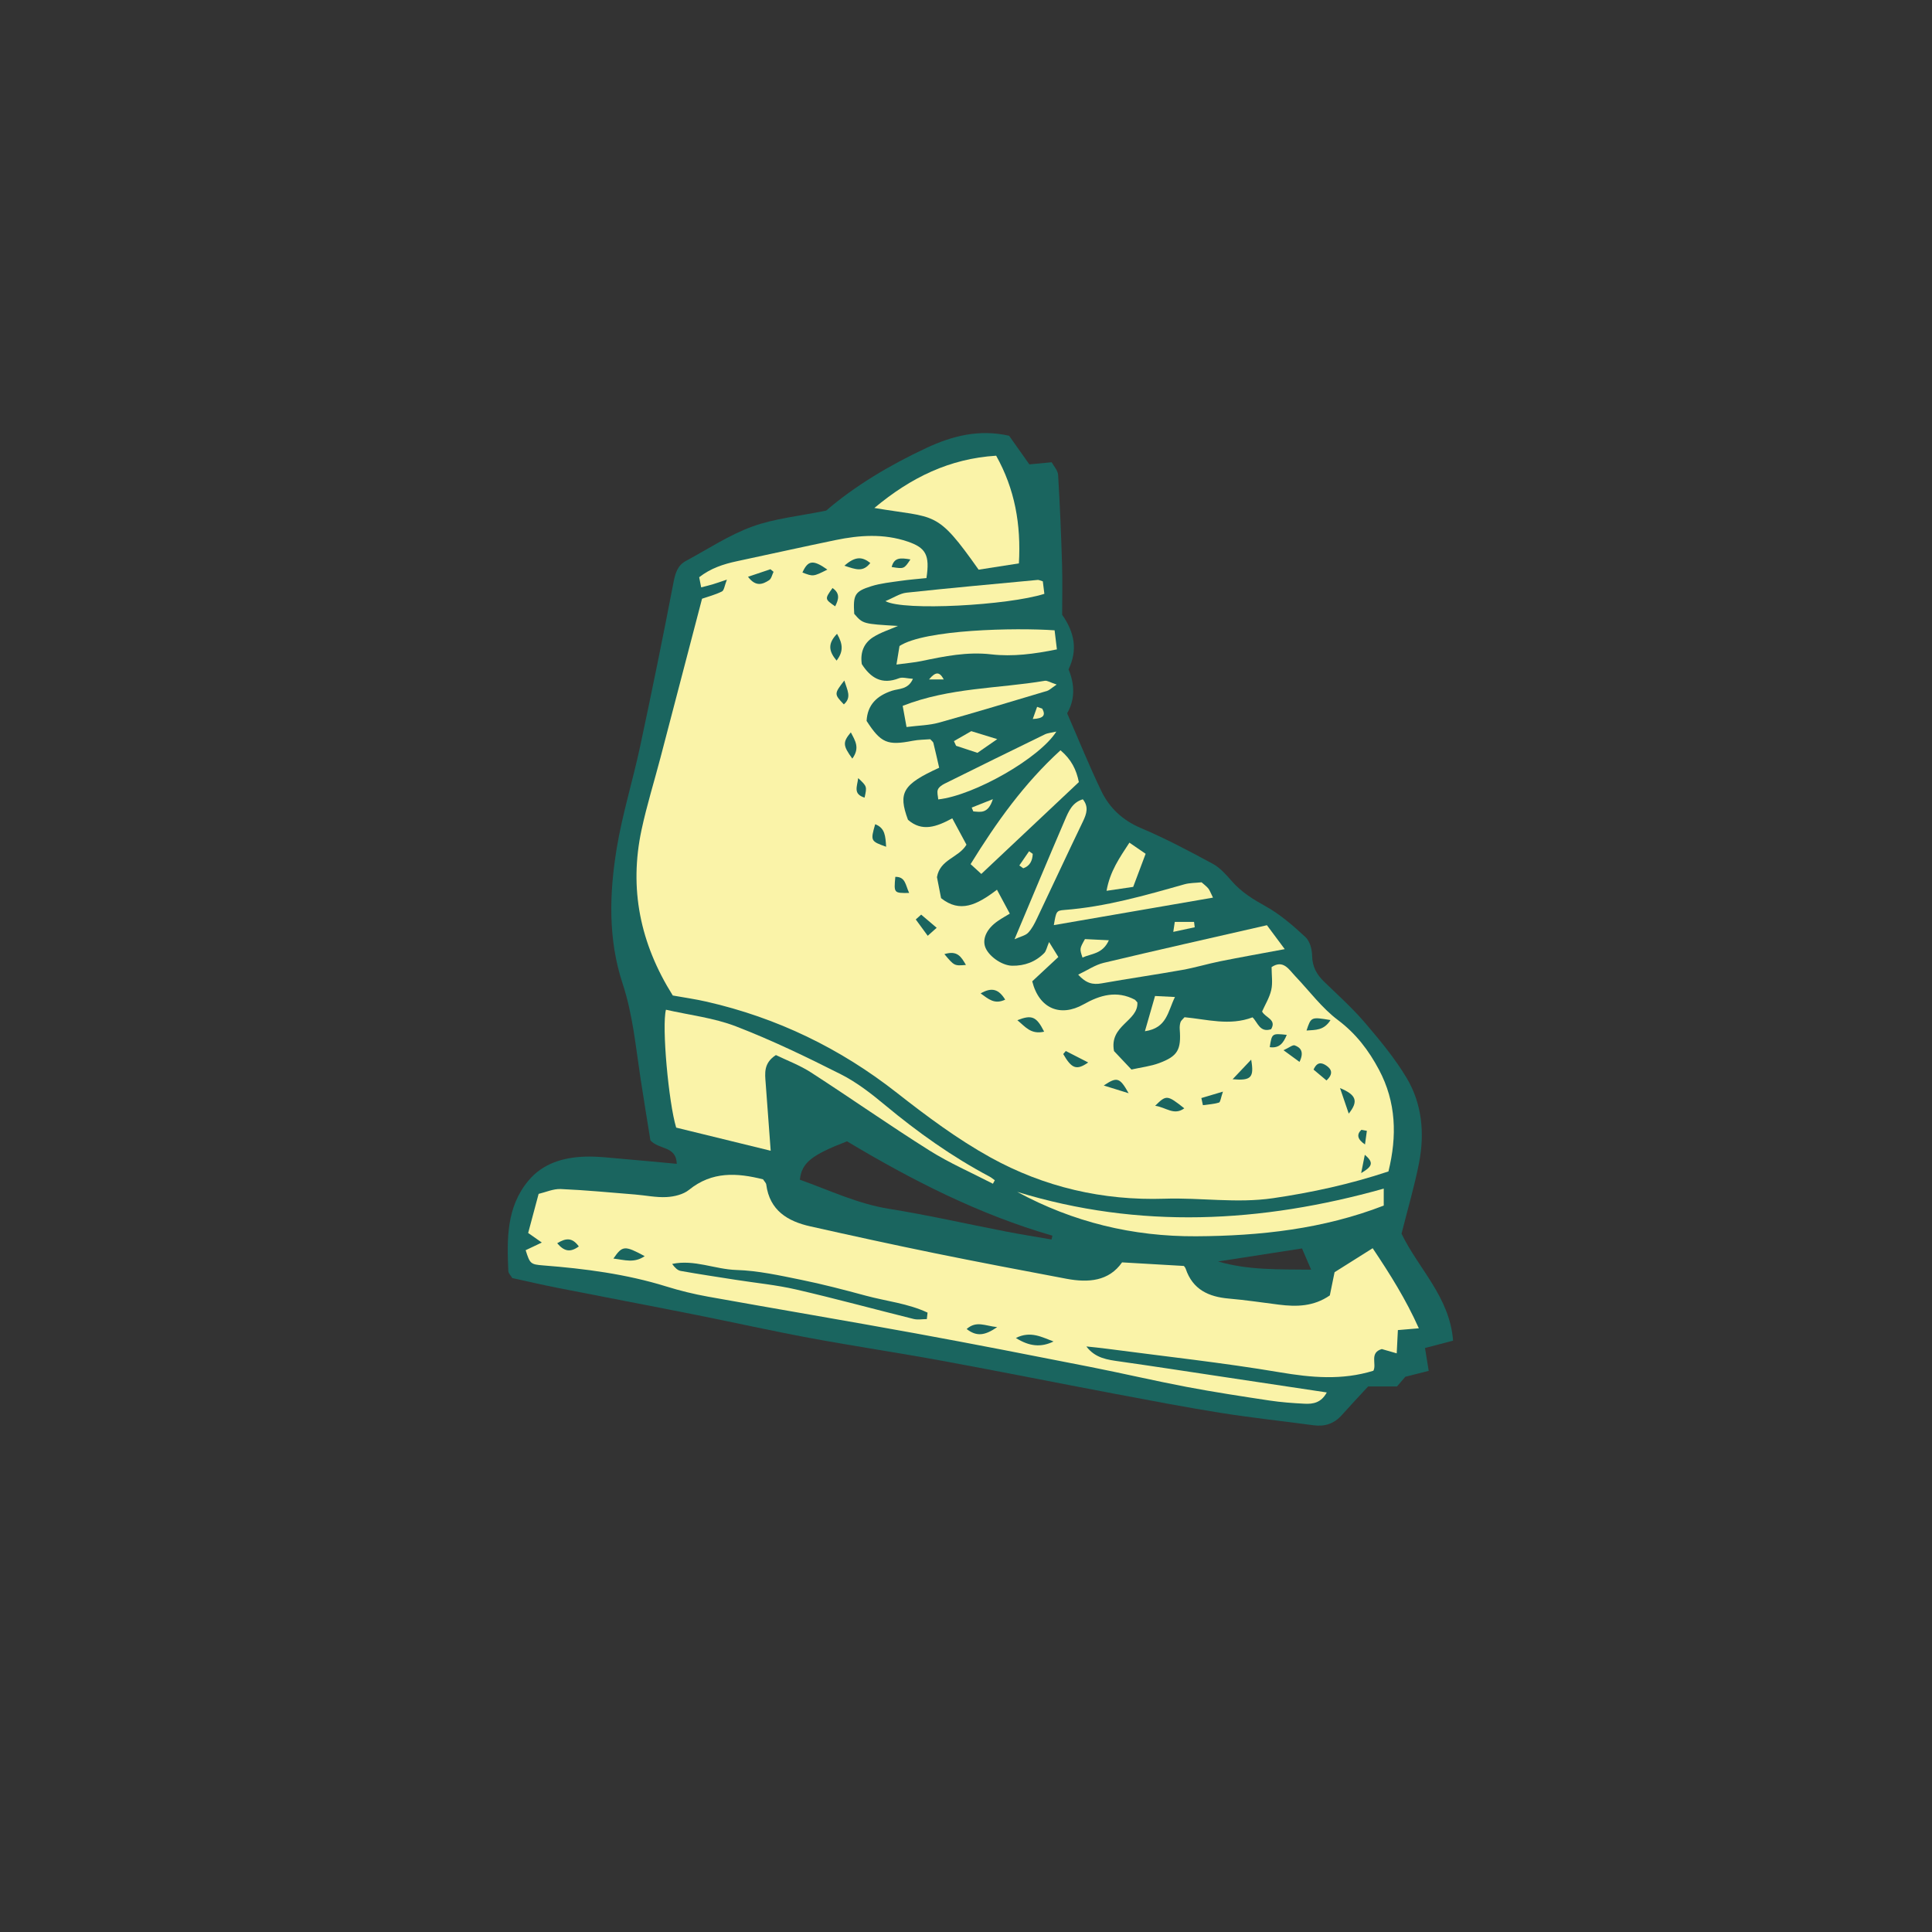 <svg version="1.1" id="svg" xmlns="http://www.w3.org/2000/svg" xmlns:xlink="http://www.w3.org/1999/xlink" x="0px" y="0px"
	 width="200px" height="200px" viewBox="0 0 200 200" enable-background="new 0 0 200 200" xml:space="preserve">
<rect x="0" y="0" width="200" height="200" fill="#333333" stroke="none"/>
<path class="stroke" fill="#1a655f"  fill-rule="evenodd" clip-rule="evenodd" d="M145.086,127.711c1.744,3.62,4.998,6.565,5.335,11.073
	c-1.093,0.287-2.009,0.528-2.905,0.762c0.128,0.79,0.245,1.51,0.383,2.363c-0.886,0.224-1.554,0.393-2.417,0.611
	c-0.197,0.229-0.518,0.602-0.865,1.004c-0.973,0-1.93,0-2.986,0c-0.895,0.97-1.821,1.948-2.717,2.955
	c-0.797,0.897-1.762,1.225-2.946,1.063c-3.188-0.434-6.389-0.771-9.565-1.277c-3.687-0.587-7.356-1.292-11.025-1.984
	c-5.943-1.123-11.873-2.314-17.822-3.407c-4.556-0.837-9.14-1.517-13.694-2.362c-3.986-0.739-7.944-1.629-11.922-2.42
	c-4.732-0.941-9.474-1.837-14.208-2.771c-1.576-0.311-3.142-0.676-4.7-1.013c-0.167-0.282-0.399-0.495-0.409-0.718
	c-0.151-3.303-0.209-6.621,2.068-9.358c1.492-1.793,3.604-2.42,5.849-2.496c1.344-0.046,2.698,0.133,4.045,0.243
	c1.784,0.146,3.565,0.325,5.473,0.5c-0.057-1.879-1.829-1.434-2.729-2.428c-0.317-1.982-0.683-4.194-1.021-6.411
	c-0.505-3.3-0.798-6.614-1.862-9.836c-1.505-4.558-1.374-9.306-0.607-13.974c0.583-3.55,1.667-7.014,2.421-10.54
	c1.212-5.662,2.371-11.335,3.464-17.021c0.186-0.962,0.425-1.745,1.295-2.211c2.268-1.219,4.453-2.676,6.849-3.546
	c2.334-0.849,4.891-1.087,7.655-1.655c2.963-2.55,6.541-4.69,10.351-6.474c2.697-1.262,5.442-1.975,8.587-1.276
	c0.627,0.888,1.327,1.877,2.096,2.964c0.675-0.063,1.366-0.129,2.308-0.218c0.203,0.379,0.64,0.834,0.669,1.314
	c0.189,3.084,0.314,6.173,0.409,9.262c0.054,1.779,0.01,3.562,0.01,5.209c1.304,1.863,1.613,3.675,0.662,5.653
	c0.636,1.526,0.698,3.085-0.144,4.551c1.191,2.733,2.275,5.421,3.528,8.028c0.853,1.775,2.217,3.05,4.123,3.858
	c2.542,1.077,4.996,2.378,7.427,3.694c0.762,0.413,1.39,1.134,1.975,1.804c0.996,1.142,2.219,1.884,3.536,2.617
	c1.489,0.83,2.817,1.996,4.079,3.163c0.449,0.416,0.682,1.26,0.689,1.913c0.013,1.141,0.469,1.957,1.248,2.71
	c1.435,1.389,2.932,2.733,4.226,4.247c1.544,1.807,3.084,3.665,4.301,5.694c1.61,2.689,1.889,5.743,1.298,8.796
	C146.437,122.768,145.736,125.121,145.086,127.711z M82.802,122.122c3.111,1.113,5.993,2.497,9.216,3.012
	c4.055,0.65,8.066,1.568,12.1,2.349c1.574,0.306,3.158,0.556,4.737,0.829c0.031-0.131,0.062-0.264,0.092-0.395
	c-7.64-2.203-14.645-5.802-21.264-9.768C83.987,119.578,82.997,120.369,82.802,122.122z M134.783,129.239
	c-3.061,0.474-5.876,0.912-8.692,1.348c3.114,0.908,6.225,0.81,9.636,0.848C135.353,130.564,135.11,130.001,134.783,129.239z"/>
<path fill-rule="evenodd" clip-rule="evenodd" fill="#faf3a8" class="fill" d="M106.856,101.586c0.719,2.855,2.935,3.725,5.319,2.381
	c1.704-0.962,3.432-1.458,5.302-0.48c0.054,0.029,0.088,0.093,0.264,0.281c0.114,1.962-2.935,2.349-2.418,5.038
	c0.353,0.373,1.035,1.097,1.803,1.911c1.027-0.23,1.988-0.337,2.868-0.665c1.94-0.723,2.29-1.386,2.132-3.505
	c-0.018-0.244,0.005-0.507,0.082-0.736c0.055-0.166,0.23-0.292,0.414-0.508c2.311,0.215,4.664,0.917,7.041,0.012
	c0.545,0.531,0.746,1.608,1.923,1.23c0.597-1.019-0.599-1.181-0.935-1.833c0.314-0.71,0.769-1.439,0.948-2.229
	c0.166-0.729,0.035-1.522,0.035-2.37c1.213-0.802,1.783,0.238,2.461,0.952c1.456,1.527,2.741,3.28,4.405,4.53
	c1.879,1.41,3.193,3.148,4.253,5.144c1.785,3.357,1.879,6.872,0.978,10.53c-3.984,1.32-7.92,2.179-11.954,2.769
	c-3.757,0.548-7.473-0.071-11.202,0.052c-6.411,0.211-12.488-1.199-18.049-4.277c-3.419-1.893-6.604-4.271-9.69-6.692
	c-5.877-4.611-12.404-7.759-19.665-9.422c-1.178-0.271-2.379-0.438-3.525-0.645c-3.395-5.407-4.535-11.072-3.232-17.161
	c0.539-2.516,1.308-4.981,1.961-7.473c1.437-5.477,2.866-10.956,4.3-16.442c0.599-0.207,1.366-0.405,2.06-0.75
	c0.228-0.113,0.268-0.604,0.513-1.225c-0.703,0.234-1.096,0.375-1.496,0.495c-0.354,0.106-0.715,0.188-1.168,0.305
	c-0.079-0.405-0.137-0.703-0.204-1.049c1.185-0.927,2.511-1.359,3.9-1.656c3.403-0.727,6.8-1.482,10.207-2.188
	c2.488-0.515,4.986-0.685,7.452,0.146c1.904,0.642,2.332,1.398,1.966,3.787c-0.846,0.088-1.778,0.158-2.701,0.291
	c-1.008,0.146-2.04,0.248-3.004,0.55c-1.729,0.541-1.893,0.896-1.771,2.859c0.902,1.042,0.902,1.042,4.527,1.255
	c-0.871,0.385-1.804,0.671-2.594,1.18c-0.922,0.595-1.33,1.548-1.149,2.77c0.894,1.396,2.046,2.176,3.853,1.463
	c0.356-0.141,0.833,0.024,1.441,0.059c-0.491,1.131-1.462,1.002-2.169,1.236c-1.567,0.52-2.539,1.45-2.628,3.124
	c1.485,2.295,2.159,2.567,4.767,2.058c0.618-0.121,1.261-0.116,1.821-0.163c0.165,0.186,0.297,0.268,0.325,0.377
	c0.213,0.861,0.406,1.729,0.6,2.575c-3.767,1.725-4.271,2.571-3.23,5.386c1.46,1.282,2.953,0.734,4.587-0.148
	c0.514,0.955,0.99,1.838,1.469,2.728c-0.807,1.358-2.744,1.508-3.054,3.36c0.116,0.593,0.263,1.348,0.425,2.174
	c1.957,1.559,3.694,0.721,5.786-0.873c0.435,0.81,0.863,1.608,1.33,2.479c-0.224,0.136-0.761,0.427-1.259,0.773
	c-1.08,0.751-1.563,1.73-1.319,2.583c0.276,0.964,1.707,2.013,2.816,2.033c1.282,0.024,2.413-0.394,3.319-1.306
	c0.213-0.214,0.269-0.586,0.508-1.146c0.56,0.905,0.778,1.257,0.959,1.55C108.592,99.969,107.716,100.785,106.856,101.586z
	 M108.089,106.798c-0.791-1.569-1.273-1.78-2.771-1.186C106.14,106.283,106.707,107.115,108.089,106.798z M85.65,58.964
	c-1.49-1.054-2.01-0.967-2.583,0.303C84.179,59.691,84.182,59.705,85.65,58.964z M119.581,114.47
	c1.137,0.156,1.937,1.05,3.017,0.264C120.836,113.339,120.738,113.324,119.581,114.47z M91.733,87.655
	c-0.077-1.082-0.09-1.931-1.134-2.332C90.105,87.045,90.121,87.083,91.733,87.655z M77.434,59.708
	c0.819,1.089,1.537,0.767,2.18,0.356c0.242-0.155,0.314-0.572,0.464-0.87c-0.108-0.089-0.215-0.178-0.322-0.267
	C79.029,59.171,78.303,59.415,77.434,59.708z M110.332,108.8c-0.088,0.105-0.178,0.209-0.267,0.314
	c0.868,1.506,1.372,1.719,2.585,0.873C111.811,109.559,111.071,109.179,110.332,108.8z M129.521,109.694
	c-0.735,0.776-1.258,1.328-1.921,2.029C129.522,111.889,129.845,111.552,129.521,109.694z M87.403,70.447
	c-1.063,1.379-1.062,1.406-0.048,2.471C88.188,72.189,87.711,71.456,87.403,70.447z M116.835,113.171
	c-0.921-1.652-1.208-1.717-2.574-0.8C115.232,112.674,116.034,112.922,116.835,113.171z M139.622,115.282
	c1.02-1.281,0.795-1.938-0.903-2.645C139.042,113.585,139.289,114.307,139.622,115.282z M88.232,78.531
	c0.812-1.115,0.294-1.855-0.155-2.716C87.227,76.835,87.244,77.172,88.232,78.531z M86.65,65.611
	c-0.963,1.002-0.887,1.772-0.046,2.775C87.301,67.468,87.289,66.714,86.65,65.611z M95.36,94.681
	c-0.186,0.167-0.373,0.334-0.559,0.501c0.396,0.542,0.792,1.083,1.237,1.691c0.375-0.335,0.555-0.496,0.927-0.828
	C96.379,95.547,95.87,95.114,95.36,94.681z M101.515,102.837c0.813,0.582,1.429,1.172,2.542,0.647
	C103.396,102.407,102.683,102.162,101.515,102.837z M137.735,105.597c-2.012-0.335-2.012-0.335-2.484,1.083
	C136.191,106.606,137.039,106.691,137.735,105.597z M124.365,113.67c0.054,0.246,0.107,0.492,0.16,0.738
	c0.557-0.079,1.13-0.106,1.661-0.27c0.155-0.049,0.189-0.488,0.413-1.134C125.627,113.293,124.997,113.481,124.365,113.67z
	 M137.318,111.847c0.721-0.671,0.544-1.157-0.018-1.538c-0.457-0.309-0.955-0.429-1.319,0.417
	C136.406,111.082,136.859,111.461,137.318,111.847z M87.415,58.561c1.196,0.401,1.926,0.69,2.679-0.281
	C89.271,57.631,88.56,57.55,87.415,58.561z M97.763,98.771c1.028,1.222,1.028,1.222,2.23,1.119
	C99.499,99.047,99.113,98.358,97.763,98.771z M94.115,92.438c-0.389-0.821-0.367-1.681-1.431-1.668
	C92.528,92.459,92.528,92.459,94.115,92.438z M133.204,107.128c-1.534-0.161-1.534-0.161-1.762,1.273
	C132.46,108.547,132.871,107.941,133.204,107.128z M86.182,60.873c-0.815,1.139-0.815,1.139,0.273,1.894
	C86.823,62.051,86.984,61.423,86.182,60.873z M134.524,109.927c0.494-1.016,0.141-1.479-0.493-1.709
	c-0.211-0.076-0.561,0.228-1.161,0.501C133.556,109.22,133.986,109.534,134.524,109.927z M94.247,57.912
	c-0.992-0.166-1.676-0.24-1.943,0.785C93.588,58.901,93.588,58.901,94.247,57.912z M89.5,82.571c0.255-1.161,0.255-1.161-0.66-2.021
	C88.728,81.454,88.296,82.191,89.5,82.571z M141.284,119.545c-0.131,0.658-0.219,1.102-0.377,1.893
	C141.966,120.803,142.321,120.406,141.284,119.545z M141.498,117.064c-0.19-0.034-0.38-0.068-0.571-0.103
	c-0.513,0.485-0.411,0.978,0.376,1.512C141.368,118.004,141.433,117.534,141.498,117.064z"/>
<path fill-rule="evenodd" clip-rule="evenodd" fill="#faf3a8" class="fill" d="M112.462,139.384c0.93,1.235,2.207,1.378,3.492,1.56
	c3.571,0.507,7.136,1.059,10.703,1.594c3.502,0.526,7.005,1.054,10.691,1.607c-0.578,1.073-1.421,1.21-2.286,1.168
	c-1.222-0.059-2.448-0.152-3.657-0.333c-2.864-0.433-5.73-0.87-8.575-1.41c-3.352-0.637-6.676-1.419-10.023-2.078
	c-6.004-1.181-12.01-2.362-18.03-3.462c-7.156-1.307-14.33-2.515-21.489-3.802c-1.456-0.262-2.905-0.615-4.318-1.055
	c-4.15-1.288-8.418-1.84-12.727-2.177c-1.319-0.104-1.383-0.167-1.827-1.577c0.476-0.225,0.967-0.458,1.673-0.792
	c-0.522-0.366-0.905-0.634-1.414-0.99c0.322-1.203,0.667-2.492,1.083-4.048c0.729-0.17,1.519-0.534,2.291-0.501
	c2.57,0.111,5.134,0.36,7.7,0.567c1.09,0.088,2.184,0.324,3.263,0.264c0.792-0.044,1.721-0.266,2.314-0.747
	c2.388-1.937,4.978-1.764,7.663-1.089c0.139,0.218,0.31,0.369,0.332,0.54c0.352,2.682,2.209,3.803,4.563,4.33
	c4.273,0.958,8.553,1.895,12.844,2.771c4.546,0.928,9.105,1.792,13.665,2.652c2.268,0.428,4.397,0.262,5.762-1.696
	c2.2,0.128,4.188,0.242,6.391,0.37c-0.011-0.015,0.142,0.127,0.2,0.3c0.724,2.144,2.367,2.897,4.465,3.078
	c1.731,0.149,3.453,0.41,5.178,0.628c1.824,0.23,3.598,0.202,5.273-0.956c0.148-0.726,0.301-1.474,0.492-2.402
	c1.184-0.747,2.476-1.559,3.944-2.483c1.823,2.722,3.443,5.303,4.779,8.291c-0.769,0.065-1.362,0.115-2.169,0.183
	c-0.039,0.782-0.076,1.518-0.121,2.409c-0.535-0.154-1.051-0.303-1.544-0.445c-1.316,0.384-0.5,1.583-0.873,2.246
	c-3.251,1.004-6.418,0.712-9.689,0.16c-5.904-0.998-11.868-1.641-17.807-2.427C113.939,139.532,113.2,139.465,112.462,139.384z
	 M95.945,136.552c0.025-0.224,0.051-0.447,0.076-0.67c-2.017-0.951-4.263-1.178-6.395-1.754c-2.229-0.603-4.468-1.19-6.73-1.649
	c-2.201-0.447-4.43-0.943-6.659-1.011c-2.23-0.067-4.369-1.114-6.655-0.626c0.266,0.372,0.553,0.666,0.882,0.724
	c1.894,0.338,3.796,0.621,5.697,0.92c2.093,0.329,4.215,0.53,6.273,1.007c4.064,0.939,8.091,2.04,12.141,3.045
	C95.007,136.645,95.488,136.552,95.945,136.552z M109.062,138.869c-1.185-0.429-2.353-1.135-3.898-0.362
	C106.553,139.384,107.765,139.504,109.062,138.869z M66.737,130.035c-2.076-1.116-2.298-1.108-3.237,0.251
	C64.652,130.424,65.654,130.789,66.737,130.035z M103.227,137.384c-1.277-0.134-2.151-0.694-3.159,0.196
	C101.124,138.401,101.978,138.241,103.227,137.384z M57.682,128.7c0.704,0.825,1.331,0.992,2.237,0.331
	C59.251,128.102,58.593,128.14,57.682,128.7z"/>
<path fill-rule="evenodd" clip-rule="evenodd" fill="#faf3a8" class="fill" d="M79.782,119.125c-3.548-0.869-6.717-1.645-9.784-2.395
	c-0.789-2.603-1.504-10.517-1.059-12.204c2.417,0.553,4.951,0.836,7.252,1.725c3.708,1.43,7.308,3.167,10.859,4.961
	c1.646,0.831,3.15,2.006,4.578,3.193c3.378,2.808,6.93,5.34,10.815,7.398c0.192,0.102,0.36,0.25,0.54,0.377
	c-0.065,0.121-0.132,0.241-0.197,0.36c-2.2-1.139-4.491-2.132-6.579-3.447c-4.138-2.604-8.142-5.418-12.249-8.072
	c-1.165-0.752-2.496-1.247-3.636-1.802c-1.295,0.837-1.136,1.887-1.059,2.914C79.426,114.298,79.585,116.462,79.782,119.125z"/>
<path fill-rule="evenodd" clip-rule="evenodd" fill="#faf3a8" class="fill" d="M90.514,52.585c3.809-3.175,7.792-5.106,12.608-5.411
	c1.935,3.461,2.584,7.104,2.354,11.148c-1.41,0.22-2.839,0.442-4.169,0.65C96.894,52.721,96.938,53.673,90.514,52.585z"/>
<path fill-rule="evenodd" clip-rule="evenodd" fill="#faf3a8" class="fill" d="M143.245,123.045c0,0.653,0,1.07,0,1.756
	c-6.229,2.417-12.764,3.143-19.424,3.178c-6.556,0.035-12.73-1.457-18.521-4.596C117.936,127.256,130.538,126.616,143.245,123.045z"
	/>
<path fill-rule="evenodd" clip-rule="evenodd" fill="#faf3a8" class="fill" d="M132.996,98.255c-2.52,0.472-4.601,0.838-6.671,1.255
	c-1.32,0.266-2.614,0.662-3.938,0.897c-2.779,0.495-5.575,0.897-8.354,1.391c-0.901,0.16-1.608-0.001-2.42-0.904
	c0.969-0.458,1.761-1.011,2.635-1.22c5.608-1.336,11.235-2.598,16.905-3.896C131.777,96.617,132.256,97.261,132.996,98.255z"/>
<path fill-rule="evenodd" clip-rule="evenodd" fill="#faf3a8" class="fill" d="M101.585,90.47c-0.449-0.41-0.752-0.688-1.11-1.015
	c2.671-4.331,5.542-8.355,9.308-11.786c1.128,0.958,1.64,2.006,1.9,3.294C108.336,84.114,104.999,87.257,101.585,90.47z"/>
<path fill-rule="evenodd" clip-rule="evenodd" fill="#faf3a8" class="fill" d="M92.802,68.794c0.152-0.924,0.242-1.473,0.315-1.92
	c2.615-1.715,11.989-1.907,16.055-1.624c0.068,0.558,0.14,1.155,0.238,1.974c-2.341,0.476-4.576,0.771-6.789,0.515
	c-2.496-0.289-4.851,0.196-7.238,0.695C94.653,68.586,93.903,68.645,92.802,68.794z"/>
<path fill-rule="evenodd" clip-rule="evenodd" fill="#faf3a8" class="fill" d="M109.386,70.864c-0.58,0.393-0.761,0.589-0.982,0.655
	c-3.73,1.113-7.456,2.243-11.206,3.288c-1.012,0.282-2.1,0.292-3.354,0.453c-0.164-0.902-0.279-1.534-0.399-2.191
	c4.87-1.906,9.877-1.778,14.716-2.594C108.409,70.434,108.7,70.638,109.386,70.864z"/>
<path fill-rule="evenodd" clip-rule="evenodd" fill="#faf3a8" class="fill" d="M91.657,62.229c0.866-0.358,1.501-0.801,2.176-0.874
	c4.526-0.486,9.061-0.896,13.594-1.322c0.118-0.011,0.243,0.064,0.525,0.145c0.049,0.398,0.106,0.859,0.161,1.295
	C104.39,62.663,93.545,63.273,91.657,62.229z"/>
<path fill-rule="evenodd" clip-rule="evenodd" fill="#faf3a8" class="fill" d="M125.569,92.922c-5.66,0.978-11.023,1.904-16.477,2.846
	c0.249-1.416,0.242-1.504,1.096-1.569c4.264-0.327,8.338-1.5,12.422-2.656c0.547-0.155,1.144-0.138,1.776-0.207
	c0.232,0.208,0.491,0.393,0.688,0.628C125.229,92.149,125.305,92.396,125.569,92.922z"/>
<path fill-rule="evenodd" clip-rule="evenodd" fill="#faf3a8" class="fill" d="M105.023,97.23c1.842-4.374,3.508-8.377,5.222-12.361
	c0.372-0.865,0.75-1.799,1.849-2.127c0.621,0.768,0.4,1.487,0.017,2.283c-1.612,3.346-3.173,6.717-4.77,10.069
	c-0.247,0.518-0.519,1.056-0.907,1.462C106.155,96.85,105.663,96.939,105.023,97.23z"/>
<path fill-rule="evenodd" clip-rule="evenodd" fill="#faf3a8" class="fill" d="M97.126,82.755c-0.023-0.345-0.149-0.723-0.04-1.01
	c0.099-0.261,0.426-0.483,0.703-0.622c3.45-1.713,6.906-3.413,10.37-5.098c0.311-0.151,0.686-0.172,1.193-0.292
	C107.622,78.485,100.839,82.347,97.126,82.755z"/>
<path fill-rule="evenodd" clip-rule="evenodd" fill="#faf3a8" class="fill" d="M114.549,92.216c0.359-2.028,1.343-3.41,2.367-4.985
	c0.618,0.424,1.115,0.765,1.679,1.153c-0.443,1.181-0.842,2.243-1.287,3.426C116.444,91.937,115.596,92.062,114.549,92.216z"/>
<path fill-rule="evenodd" clip-rule="evenodd" fill="#faf3a8" class="fill" d="M118.521,106.753c0.404-1.404,0.698-2.429,1.048-3.648
	c0.656,0.034,1.231,0.063,2.062,0.105C120.874,104.748,120.809,106.417,118.521,106.753z"/>
<path fill-rule="evenodd" clip-rule="evenodd" fill="#faf3a8" class="fill" d="M103.234,76.515c-0.835,0.579-1.388,0.962-2.048,1.419
	c-0.723-0.239-1.468-0.485-2.213-0.73c-0.074-0.162-0.147-0.323-0.222-0.484c0.543-0.312,1.086-0.624,1.794-1.031
	C101.167,75.879,102.043,76.148,103.234,76.515z"/>
<path fill-rule="evenodd" clip-rule="evenodd" fill="#faf3a8" class="fill" d="M112.314,97.216c0.803,0.038,1.531,0.074,2.474,0.119
	c-0.652,1.446-1.816,1.369-2.729,1.792C111.754,98.211,111.754,98.211,112.314,97.216z"/>
<path fill-rule="evenodd" clip-rule="evenodd" fill="#faf3a8" class="fill" d="M123.678,95.989c-0.682,0.147-1.365,0.294-2.221,0.478
	c0.07-0.464,0.104-0.692,0.156-1.035c0.699,0,1.346,0,1.994,0C123.63,95.618,123.654,95.804,123.678,95.989z"/>
<path fill-rule="evenodd" clip-rule="evenodd" fill="#faf3a8" class="fill" d="M102.781,82.729c-0.496,1.562-1.298,1.317-2.024,1.268
	c-0.056-0.132-0.111-0.265-0.167-0.397C101.185,83.363,101.779,83.127,102.781,82.729z"/>
<path fill-rule="evenodd" clip-rule="evenodd" fill="#faf3a8" class="fill" d="M105.521,89.592c0.336-0.491,0.673-0.982,1.009-1.472
	c0.126,0.091,0.252,0.182,0.379,0.272c-0.029,0.715-0.298,1.255-0.98,1.493C105.792,89.787,105.656,89.689,105.521,89.592z"/>
<path fill-rule="evenodd" clip-rule="evenodd" fill="#faf3a8" class="fill" d="M107.891,73.357c0.371,0.669,0.163,1.021-0.978,1.075
	c0.183-0.516,0.315-0.887,0.448-1.259C107.538,73.235,107.714,73.296,107.891,73.357z"/>
<path fill-rule="evenodd" clip-rule="evenodd" fill="#faf3a8" class="fill" d="M97.696,70.334c-0.4,0-0.8,0-1.526,0
	C96.857,69.515,97.262,69.514,97.696,70.334z"/>
</svg>
